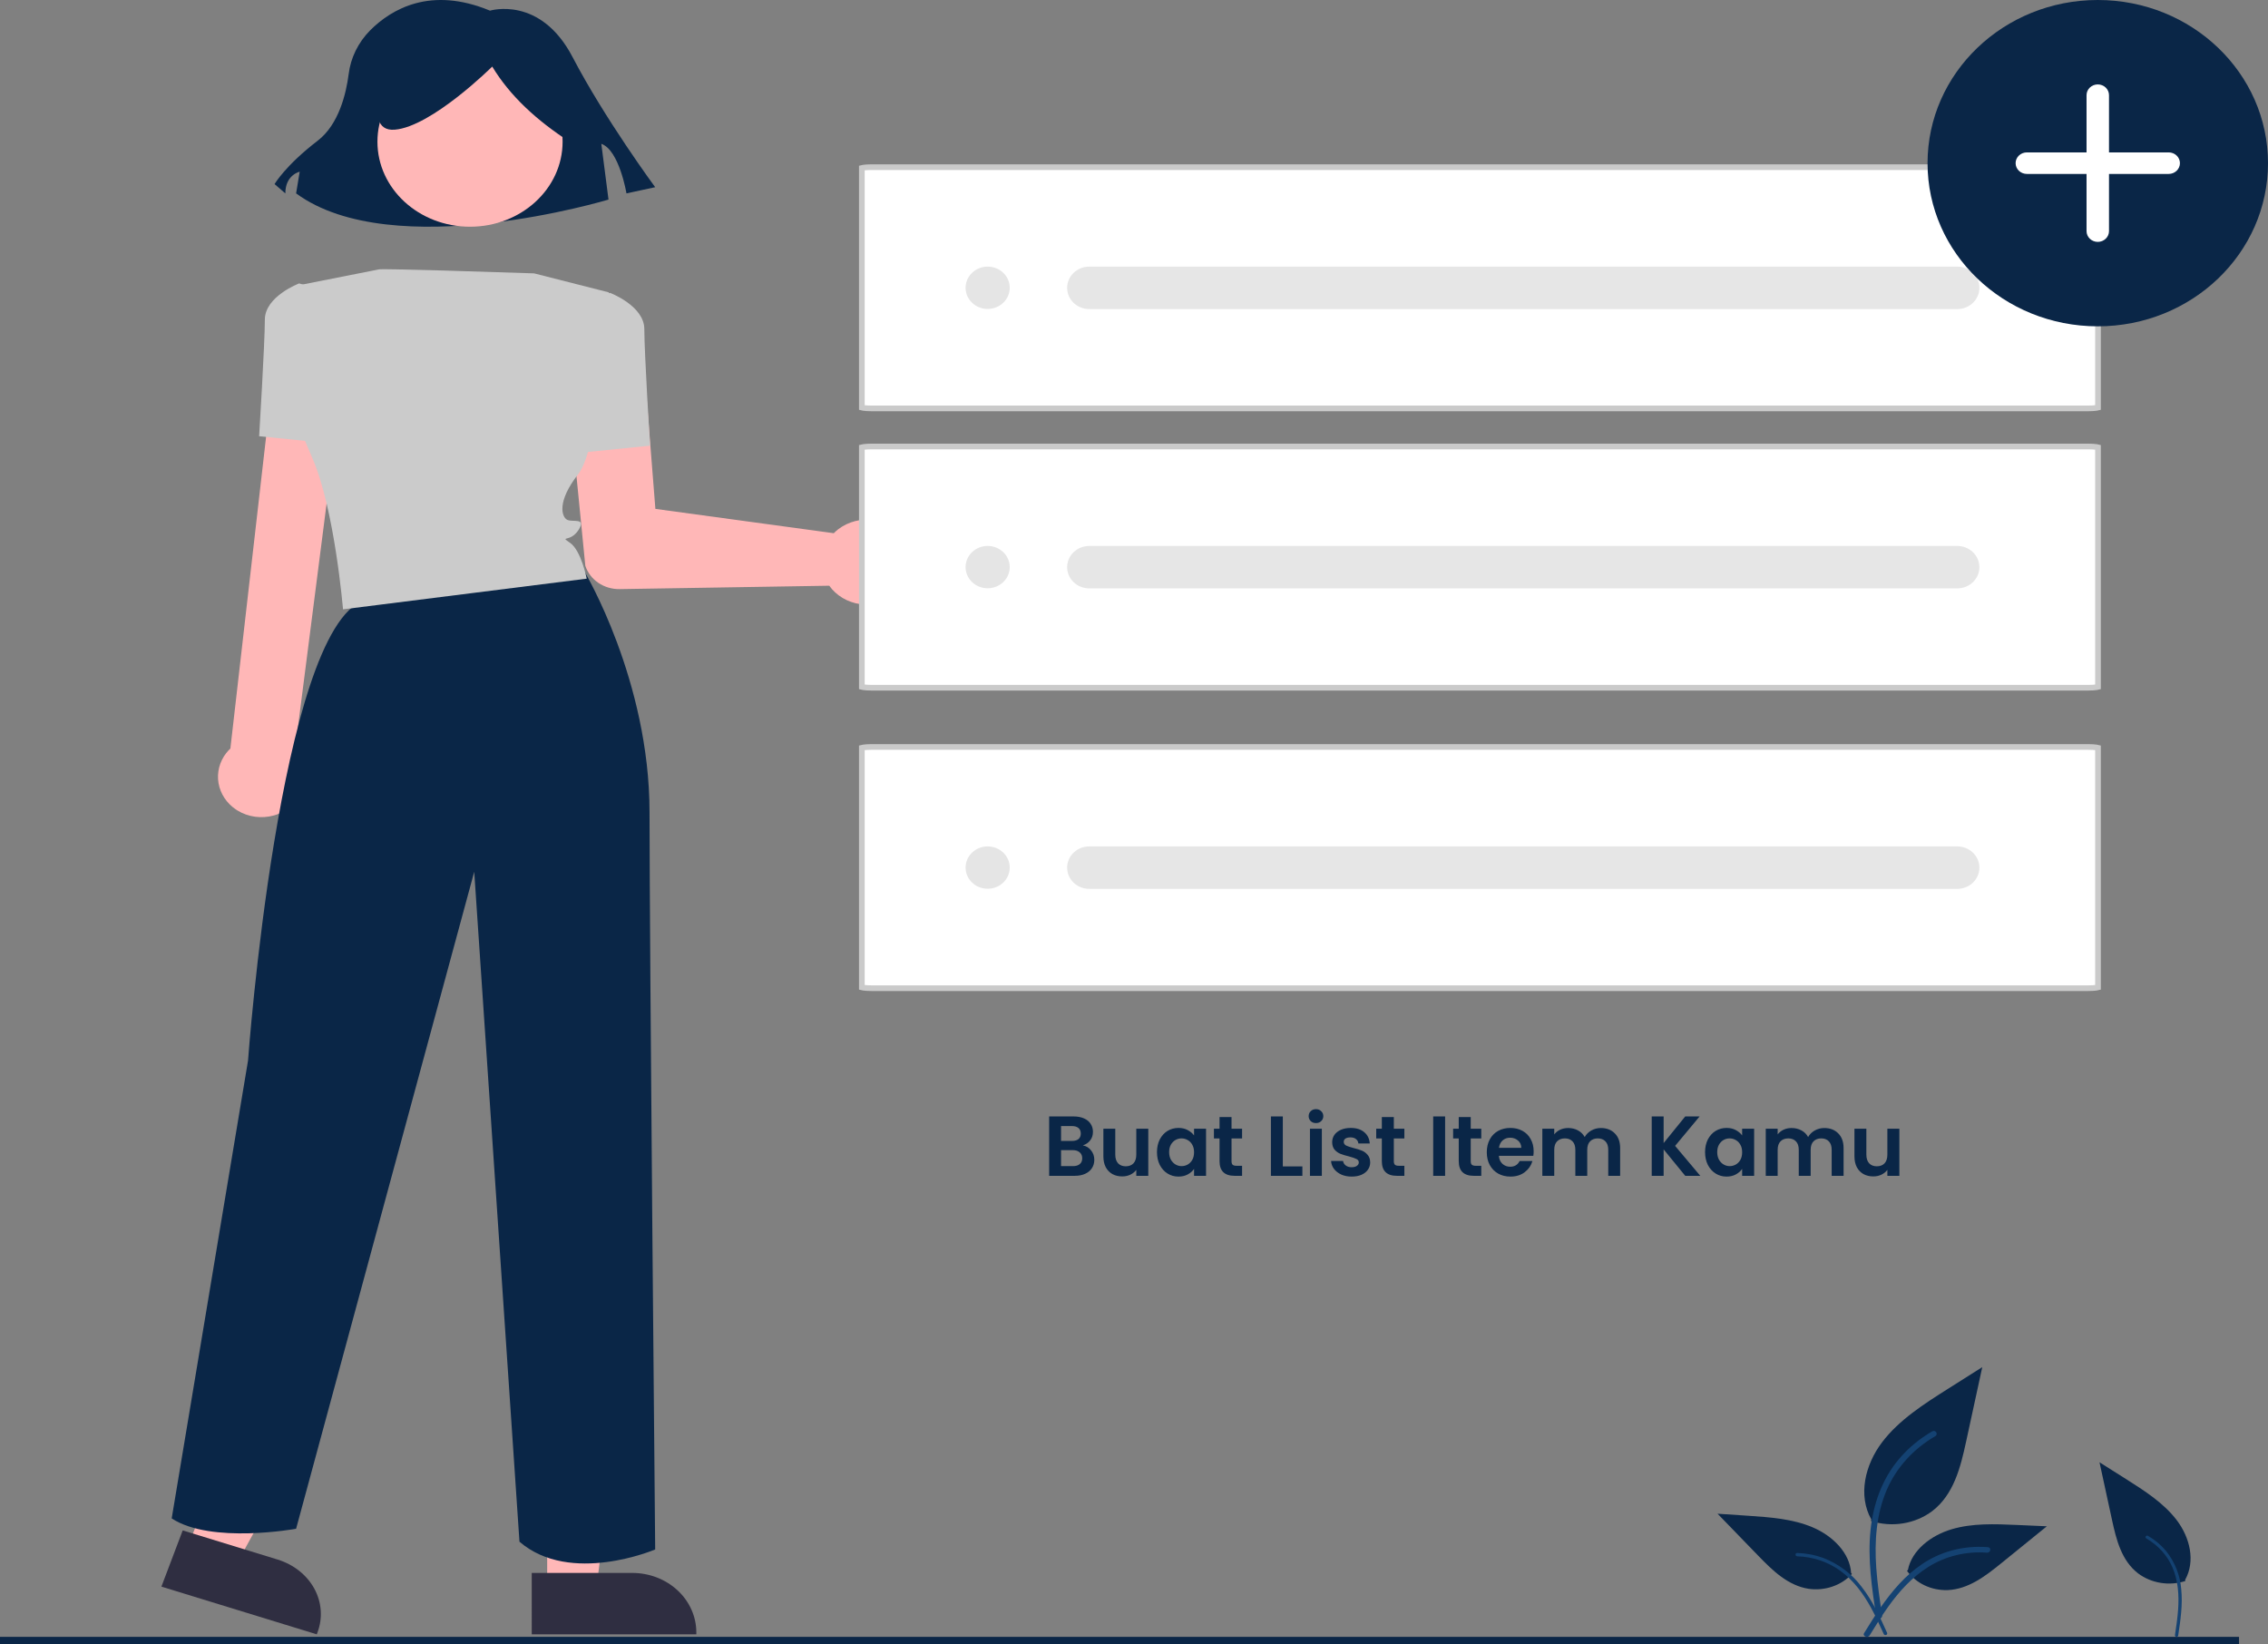 <svg width="400" height="290" viewBox="0 0 400 290" fill="none" xmlns="http://www.w3.org/2000/svg">
<rect x="0" y="0" width="400" height="290" fill="#808080" stroke="none"/>
<path d="M394.891 288.66H0V290H394.891V288.66Z" fill="#0A2647"/>
<path d="M329.974 268.221C331.791 268.807 333.74 268.954 335.636 268.647C337.531 268.341 339.31 267.591 340.799 266.47C344.59 263.549 345.777 258.735 346.745 254.28L349.605 241.097L343.617 244.882C339.31 247.606 334.906 250.415 331.924 254.359C328.942 258.303 327.64 263.687 330.037 267.955" fill="#0A2647"/>
<path d="M330.899 285.098C330.144 280.056 329.37 274.95 329.899 269.852C330.369 265.326 331.873 260.906 334.935 257.281C336.56 255.36 338.538 253.715 340.779 252.418C341.364 252.079 341.901 252.93 341.319 253.267C337.442 255.517 334.442 258.84 332.754 262.756C330.889 267.111 330.59 271.858 330.911 276.485C331.107 279.282 331.518 282.061 331.932 284.837C331.965 284.963 331.945 285.095 331.875 285.207C331.806 285.319 331.693 285.403 331.558 285.441C331.422 285.476 331.276 285.459 331.152 285.394C331.028 285.33 330.938 285.224 330.9 285.098H330.899Z" fill="#144272"/>
<path d="M326.626 277.567C325.701 278.569 324.511 279.337 323.169 279.795C321.827 280.253 320.38 280.386 318.965 280.181C315.336 279.616 312.602 276.939 310.156 274.414L302.92 266.945L308.313 267.305C312.191 267.565 316.168 267.847 319.696 269.347C323.225 270.848 326.266 273.852 326.477 277.417" fill="#0A2647"/>
<path d="M332.835 287.981C331.563 285.171 330.282 282.322 328.331 279.84C326.657 277.592 324.32 275.827 321.594 274.754C320.123 274.214 318.562 273.915 316.979 273.869C316.566 273.856 316.569 274.444 316.979 274.456C319.72 274.54 322.361 275.422 324.522 276.973C326.918 278.701 328.636 281.067 329.994 283.542C330.815 285.039 331.518 286.586 332.218 288.133C332.242 288.207 332.296 288.269 332.369 288.308C332.441 288.346 332.526 288.358 332.608 288.341C332.69 288.321 332.76 288.271 332.802 288.204C332.845 288.137 332.857 288.057 332.835 287.981Z" fill="#144272"/>
<path d="M336.325 277.009C337.104 278.095 338.174 278.98 339.434 279.577C340.693 280.173 342.098 280.462 343.514 280.414C347.153 280.256 350.188 277.924 352.919 275.709L360.997 269.16L355.651 268.925C351.806 268.756 347.862 268.598 344.199 269.687C340.537 270.776 337.16 273.396 336.49 276.876" fill="#0A2647"/>
<path d="M328.768 287.997C332.396 282.102 336.607 275.549 344.127 273.455C346.218 272.875 348.411 272.667 350.588 272.842C351.273 272.897 351.102 273.867 350.417 273.813C346.77 273.535 343.129 274.42 340.108 276.318C337.201 278.134 334.938 280.66 333.022 283.339C331.85 284.98 330.798 286.69 329.746 288.398C329.41 288.944 328.428 288.549 328.768 287.997Z" fill="#144272"/>
<path d="M385.432 278.808C384.031 279.261 382.526 279.374 381.063 279.137C379.6 278.901 378.228 278.322 377.079 277.458C374.153 275.203 373.236 271.488 372.491 268.049L370.283 257.875L374.905 260.798C378.228 262.899 381.627 265.067 383.928 268.111C386.229 271.155 387.234 275.31 385.385 278.603" fill="#0A2647"/>
<path d="M384.156 288.465C384.562 285.746 384.98 282.992 384.695 280.244C384.509 277.794 383.568 275.442 381.98 273.465C381.103 272.429 380.037 271.542 378.828 270.843C378.513 270.661 378.223 271.119 378.536 271.301C380.626 272.514 382.244 274.306 383.154 276.418C384.16 278.766 384.321 281.325 384.148 283.82C384.043 285.329 383.821 286.827 383.597 288.324C383.58 288.391 383.591 288.463 383.628 288.523C383.666 288.584 383.726 288.629 383.799 288.649C383.873 288.667 383.951 288.658 384.018 288.623C384.084 288.589 384.133 288.532 384.154 288.464L384.156 288.465Z" fill="#144272"/>
<path d="M159.632 95.063C159.019 94.175 158.214 93.42 157.268 92.845C156.321 92.27 155.256 91.89 154.142 91.727C153.028 91.564 151.889 91.624 150.802 91.902C149.713 92.18 148.7 92.67 147.829 93.34C147.554 93.553 147.295 93.784 147.055 94.031L115.589 89.743L113.838 67.593C113.704 65.894 112.854 64.314 111.476 63.201C110.097 62.088 108.303 61.533 106.488 61.659C104.673 61.785 102.986 62.58 101.796 63.87C100.608 65.161 100.016 66.84 100.15 68.539C100.153 68.579 100.156 68.618 100.16 68.658L103.227 99.738L103.242 99.807C103.641 101.003 104.442 102.045 105.524 102.78C106.605 103.516 107.912 103.905 109.249 103.89L146.26 103.292C146.403 103.498 146.558 103.696 146.723 103.886C147.44 104.701 148.331 105.367 149.341 105.837C150.351 106.308 151.455 106.574 152.582 106.616C153.709 106.66 154.833 106.48 155.881 106.088C156.927 105.696 157.874 105.101 158.659 104.343C158.819 104.191 158.969 104.032 159.112 103.87C160.179 102.64 160.804 101.126 160.897 99.545C160.99 97.963 160.547 96.395 159.632 95.063Z" fill="#FFB7B7"/>
<path d="M96.503 280.718L105.108 280.717L109.202 248.231L96.502 248.232L96.503 280.718Z" fill="#FFB7B7"/>
<path d="M93.782 288.215L122.809 288.214V287.874C122.809 285.092 121.618 282.425 119.5 280.458C117.381 278.492 114.507 277.386 111.511 277.386L93.781 277.387L93.782 288.215Z" fill="#2F2E41"/>
<path d="M33.003 273.081L41.777 275.72L57.495 247.128L44.545 243.233L33.003 273.081Z" fill="#FFB7B7"/>
<path d="M28.467 279.802L55.867 288.215L55.985 287.903C56.949 285.357 56.752 282.57 55.434 280.155C54.115 277.741 51.787 275.896 48.958 275.028L48.958 275.027L32.223 269.889L28.467 279.802Z" fill="#2F2E41"/>
<path d="M86.421 1.88C86.421 1.88 95.287 -0.85 100.986 10.073C106.686 20.995 115.552 33.011 115.552 33.011L110.486 34.103C110.486 34.103 109.219 26.457 106.053 25.365L107.319 35.195C107.319 35.195 69.323 46.664 52.224 34.103L52.857 30.28C52.857 30.28 50.324 30.826 50.324 34.103L48.424 32.464C48.424 32.464 50.324 29.187 56.023 24.819C59.764 21.951 61.05 16.495 61.491 13.084C61.842 10.196 63.17 7.487 65.282 5.351C69.07 1.565 75.972 -2.458 86.421 1.88Z" fill="#0A2647"/>
<path d="M82.895 39.983C73.877 39.983 66.567 33.27 66.567 24.99C66.567 16.709 73.877 9.996 82.895 9.996C91.913 9.996 99.224 16.709 99.224 24.99C99.224 33.27 91.913 39.983 82.895 39.983Z" fill="#FFB7B7"/>
<path d="M104.566 52.559L107.589 51.645C107.589 51.645 113.637 53.929 113.637 58.04C113.637 62.152 114.645 78.597 114.645 78.597L101.038 79.967L104.566 52.559Z" fill="#CBCBCB"/>
<path d="M51.83 141.703C53.042 140.437 53.726 138.809 53.758 137.113C53.791 135.418 53.167 133.768 52.004 132.464L60.21 68.462C60.289 66.953 59.723 65.476 58.636 64.354C57.548 63.233 56.027 62.559 54.407 62.482C52.786 62.404 51.199 62.928 49.993 63.94C48.787 64.95 48.061 66.366 47.975 67.875C47.973 67.895 47.972 67.916 47.971 67.937L40.631 132.007C40.364 132.256 40.119 132.523 39.897 132.807C39.308 133.565 38.886 134.424 38.653 135.334C38.421 136.245 38.383 137.19 38.542 138.113C38.702 139.037 39.055 139.923 39.582 140.72C40.109 141.517 40.799 142.209 41.614 142.757C41.698 142.814 41.783 142.87 41.87 142.923C42.813 143.504 43.882 143.883 45.001 144.034C46.12 144.185 47.26 144.103 48.341 143.794C49.691 143.414 50.899 142.689 51.83 141.703Z" fill="#FFB7B7"/>
<path d="M59.31 78.301L45.703 76.931C45.703 76.931 46.711 60.486 46.711 56.374C46.711 52.264 52.758 49.98 52.758 49.98L55.782 50.893L59.31 78.301Z" fill="#CBCBCB"/>
<path d="M103.085 100.8C103.085 100.8 114.555 119.981 114.555 143.245C114.555 166.509 115.552 273.248 115.552 273.248C115.552 273.248 100.593 279.633 91.616 271.879L83.638 153.737L52.222 269.598C52.222 269.598 37.263 272.336 30.281 267.774L43.745 187.036C43.745 187.036 49.23 111.315 64.19 105.841C79.15 100.367 103.085 100.8 103.085 100.8Z" fill="#0A2647"/>
<path d="M100.446 24.99C94.632 21.227 89.927 16.893 86.814 11.738C86.814 11.738 76.146 22.339 69.627 22.869C63.107 23.399 69.033 10.147 69.033 10.147L80.887 7.497L92.148 8.557L101.038 13.858L100.446 24.99Z" fill="#0A2647"/>
<path d="M66.846 47.505C66.846 47.505 66.381 47.276 94.198 48.21L105.84 51.169L107.388 51.562C107.388 51.562 105.923 78.608 102.015 83.566C98.107 88.525 99.084 91.228 100.061 91.68C101.038 92.13 103.48 91.228 102.015 93.482C100.55 95.737 98.596 94.384 100.55 95.737C102.503 97.088 103.48 102.046 103.48 102.046L60.496 107.456C60.496 107.456 59.03 89.876 55.123 80.862C51.215 71.846 50.238 68.24 50.238 68.24L53.169 50.21L66.846 47.505Z" fill="#CBCBCB"/>
<path d="M153.694 29.48H368.322C368.883 29.48 369.384 29.514 369.735 29.567C369.852 29.584 369.946 29.602 370.016 29.62V71.882C369.946 71.9 369.852 71.918 369.735 71.935C369.384 71.988 368.883 72.022 368.322 72.022H153.694C153.133 72.022 152.632 71.988 152.28 71.935C152.164 71.918 152.07 71.9 152 71.882V29.62C152.07 29.602 152.164 29.584 152.28 29.567C152.632 29.514 153.133 29.48 153.694 29.48Z" fill="white" stroke="#CACACA"/>
<path d="M345.194 54.505H192.111C191.075 54.505 190.083 54.111 189.35 53.409C188.617 52.707 188.206 51.755 188.206 50.762C188.206 49.77 188.617 48.817 189.35 48.115C190.083 47.414 191.075 47.019 192.111 47.019H345.194C346.229 47.019 347.223 47.414 347.956 48.115C348.688 48.817 349.1 49.77 349.1 50.762C349.1 51.755 348.688 52.707 347.956 53.409C347.223 54.111 346.229 54.505 345.194 54.505Z" fill="#E6E6E6"/>
<path d="M174.191 54.483C176.341 54.483 178.084 52.812 178.084 50.751C178.084 48.69 176.341 47.019 174.191 47.019C172.041 47.019 170.298 48.69 170.298 50.751C170.298 52.812 172.041 54.483 174.191 54.483Z" fill="#E5E5E5"/>
<path d="M153.694 78.739H368.321C368.883 78.739 369.384 78.772 369.735 78.824C369.852 78.842 369.946 78.86 370.016 78.878V121.14C369.946 121.158 369.852 121.176 369.735 121.194C369.384 121.246 368.883 121.28 368.321 121.28H153.694C153.133 121.28 152.632 121.246 152.28 121.194C152.163 121.176 152.07 121.158 152 121.14V78.878C152.07 78.86 152.163 78.842 152.28 78.824C152.632 78.772 153.133 78.739 153.694 78.739Z" fill="white" stroke="#CACACA"/>
<path d="M345.194 103.763H192.111C191.075 103.763 190.083 103.368 189.35 102.667C188.617 101.965 188.206 101.013 188.206 100.02C188.206 99.028 188.617 98.075 189.35 97.374C190.083 96.671 191.075 96.278 192.111 96.278H345.194C346.229 96.278 347.223 96.671 347.956 97.374C348.688 98.075 349.099 99.028 349.099 100.02C349.099 101.013 348.688 101.965 347.956 102.667C347.223 103.368 346.229 103.763 345.194 103.763Z" fill="#E6E6E6"/>
<path d="M174.191 103.741C176.341 103.741 178.084 102.07 178.084 100.009C178.084 97.948 176.341 96.278 174.191 96.278C172.041 96.278 170.298 97.948 170.298 100.009C170.298 102.07 172.041 103.741 174.191 103.741Z" fill="#E5E5E5"/>
<path d="M153.694 131.728H368.321C368.883 131.728 369.384 131.762 369.735 131.814C369.852 131.832 369.946 131.85 370.016 131.868V174.13C369.946 174.148 369.852 174.166 369.735 174.184C369.384 174.236 368.883 174.269 368.321 174.269H153.694C153.133 174.269 152.632 174.236 152.28 174.184C152.163 174.166 152.07 174.148 152 174.13V131.868C152.07 131.85 152.163 131.832 152.28 131.814C152.632 131.762 153.133 131.728 153.694 131.728Z" fill="white" stroke="#CACACA"/>
<path d="M345.194 156.753H192.111C191.075 156.753 190.083 156.358 189.35 155.657C188.617 154.955 188.206 154.003 188.206 153.01C188.206 152.018 188.617 151.065 189.35 150.364C190.083 149.661 191.075 149.267 192.111 149.267H345.194C346.229 149.267 347.223 149.661 347.956 150.364C348.688 151.065 349.099 152.018 349.099 153.01C349.099 154.003 348.688 154.955 347.956 155.657C347.223 156.358 346.229 156.753 345.194 156.753Z" fill="#E6E6E6"/>
<path d="M174.191 156.731C176.341 156.731 178.084 155.06 178.084 152.999C178.084 150.938 176.341 149.267 174.191 149.267C172.041 149.267 170.298 150.938 170.298 152.999C170.298 155.06 172.041 156.731 174.191 156.731Z" fill="#E5E5E5"/>
<path d="M369.978 57.548C386.559 57.548 400 44.666 400 28.774C400 12.883 386.559 0 369.978 0C353.396 0 339.955 12.883 339.955 28.774C339.955 44.666 353.396 57.548 369.978 57.548Z" fill="#0A2647"/>
<path d="M357.468 26.875C356.943 26.875 356.439 27.075 356.067 27.431C355.695 27.787 355.487 28.27 355.487 28.774C355.487 29.277 355.695 29.76 356.067 30.116C356.439 30.473 356.943 30.673 357.468 30.673H367.997V40.763C367.998 41.266 368.207 41.747 368.578 42.102C368.95 42.458 369.453 42.657 369.978 42.657C370.502 42.657 371.005 42.458 371.377 42.102C371.748 41.747 371.957 41.266 371.958 40.763V30.673H382.487C383.012 30.673 383.516 30.473 383.888 30.116C384.259 29.76 384.468 29.277 384.468 28.774C384.468 28.27 384.259 27.787 383.888 27.431C383.516 27.075 383.012 26.875 382.487 26.875H371.958V16.784C371.958 16.281 371.75 15.798 371.378 15.442C371.007 15.086 370.502 14.886 369.978 14.886C369.452 14.886 368.948 15.086 368.577 15.442C368.205 15.798 367.997 16.281 367.997 16.784V26.875H357.468Z" fill="white"/>
<path d="M190.975 201.986C191.565 202.096 192.05 202.391 192.43 202.871C192.81 203.351 193 203.901 193 204.521C193 205.081 192.86 205.576 192.58 206.006C192.31 206.426 191.915 206.756 191.395 206.996C190.875 207.236 190.26 207.356 189.55 207.356H185.035V196.886H189.355C190.065 196.886 190.675 197.001 191.185 197.231C191.705 197.461 192.095 197.781 192.355 198.191C192.625 198.601 192.76 199.066 192.76 199.586C192.76 200.196 192.595 200.706 192.265 201.116C191.945 201.526 191.515 201.816 190.975 201.986ZM187.135 201.206H189.055C189.555 201.206 189.94 201.096 190.21 200.876C190.48 200.646 190.615 200.321 190.615 199.901C190.615 199.481 190.48 199.156 190.21 198.926C189.94 198.696 189.555 198.581 189.055 198.581H187.135V201.206ZM189.25 205.646C189.76 205.646 190.155 205.526 190.435 205.286C190.725 205.046 190.87 204.706 190.87 204.266C190.87 203.816 190.72 203.466 190.42 203.216C190.12 202.956 189.715 202.826 189.205 202.826H187.135V205.646H189.25ZM202.519 199.046V207.356H200.404V206.306C200.134 206.666 199.779 206.951 199.339 207.161C198.909 207.361 198.439 207.461 197.929 207.461C197.279 207.461 196.704 207.326 196.204 207.056C195.704 206.776 195.309 206.371 195.019 205.841C194.739 205.301 194.599 204.661 194.599 203.921V199.046H196.699V203.621C196.699 204.281 196.864 204.791 197.194 205.151C197.524 205.501 197.974 205.676 198.544 205.676C199.124 205.676 199.579 205.501 199.909 205.151C200.239 204.791 200.404 204.281 200.404 203.621V199.046H202.519ZM204.051 203.171C204.051 202.331 204.216 201.586 204.546 200.936C204.886 200.286 205.341 199.786 205.911 199.436C206.491 199.086 207.136 198.911 207.846 198.911C208.466 198.911 209.006 199.036 209.466 199.286C209.936 199.536 210.311 199.851 210.591 200.231V199.046H212.706V207.356H210.591V206.141C210.321 206.531 209.946 206.856 209.466 207.116C208.996 207.366 208.451 207.491 207.831 207.491C207.131 207.491 206.491 207.311 205.911 206.951C205.341 206.591 204.886 206.086 204.546 205.436C204.216 204.776 204.051 204.021 204.051 203.171ZM210.591 203.201C210.591 202.691 210.491 202.256 210.291 201.896C210.091 201.526 209.821 201.246 209.481 201.056C209.141 200.856 208.776 200.756 208.386 200.756C207.996 200.756 207.636 200.851 207.306 201.041C206.976 201.231 206.706 201.511 206.496 201.881C206.296 202.241 206.196 202.671 206.196 203.171C206.196 203.671 206.296 204.111 206.496 204.491C206.706 204.861 206.976 205.146 207.306 205.346C207.646 205.546 208.006 205.646 208.386 205.646C208.776 205.646 209.141 205.551 209.481 205.361C209.821 205.161 210.091 204.881 210.291 204.521C210.491 204.151 210.591 203.711 210.591 203.201ZM217.202 200.771V204.791C217.202 205.071 217.267 205.276 217.397 205.406C217.537 205.526 217.767 205.586 218.087 205.586H219.062V207.356H217.742C215.972 207.356 215.087 206.496 215.087 204.776V200.771H214.097V199.046H215.087V196.991H217.202V199.046H219.062V200.771H217.202ZM226.246 205.691H229.696V207.356H224.146V196.886H226.246V205.691ZM232.096 198.056C231.726 198.056 231.416 197.941 231.166 197.711C230.926 197.471 230.806 197.176 230.806 196.826C230.806 196.476 230.926 196.186 231.166 195.956C231.416 195.716 231.726 195.596 232.096 195.596C232.466 195.596 232.771 195.716 233.011 195.956C233.261 196.186 233.386 196.476 233.386 196.826C233.386 197.176 233.261 197.471 233.011 197.711C232.771 197.941 232.466 198.056 232.096 198.056ZM233.131 199.046V207.356H231.031V199.046H233.131ZM238.386 207.491C237.706 207.491 237.096 207.371 236.556 207.131C236.016 206.881 235.586 206.546 235.266 206.126C234.956 205.706 234.786 205.241 234.756 204.731H236.871C236.911 205.051 237.066 205.316 237.336 205.526C237.616 205.736 237.961 205.841 238.371 205.841C238.771 205.841 239.081 205.761 239.301 205.601C239.531 205.441 239.646 205.236 239.646 204.986C239.646 204.716 239.506 204.516 239.226 204.386C238.956 204.246 238.521 204.096 237.921 203.936C237.301 203.786 236.791 203.631 236.391 203.471C236.001 203.311 235.661 203.066 235.371 202.736C235.091 202.406 234.951 201.961 234.951 201.401C234.951 200.941 235.081 200.521 235.341 200.141C235.611 199.761 235.991 199.461 236.481 199.241C236.981 199.021 237.566 198.911 238.236 198.911C239.226 198.911 240.016 199.161 240.606 199.661C241.196 200.151 241.521 200.816 241.581 201.656H239.571C239.541 201.326 239.401 201.066 239.151 200.876C238.911 200.676 238.586 200.576 238.176 200.576C237.796 200.576 237.501 200.646 237.291 200.786C237.091 200.926 236.991 201.121 236.991 201.371C236.991 201.651 237.131 201.866 237.411 202.016C237.691 202.156 238.126 202.301 238.716 202.451C239.316 202.601 239.811 202.756 240.201 202.916C240.591 203.076 240.926 203.326 241.206 203.666C241.496 203.996 241.646 204.436 241.656 204.986C241.656 205.466 241.521 205.896 241.251 206.276C240.991 206.656 240.611 206.956 240.111 207.176C239.621 207.386 239.046 207.491 238.386 207.491ZM245.825 200.771V204.791C245.825 205.071 245.89 205.276 246.02 205.406C246.16 205.526 246.39 205.586 246.71 205.586H247.685V207.356H246.365C244.595 207.356 243.71 206.496 243.71 204.776V200.771H242.72V199.046H243.71V196.991H245.825V199.046H247.685V200.771H245.825ZM254.869 196.886V207.356H252.769V196.886H254.869ZM259.389 200.771V204.791C259.389 205.071 259.454 205.276 259.584 205.406C259.724 205.526 259.954 205.586 260.274 205.586H261.249V207.356H259.929C258.159 207.356 257.274 206.496 257.274 204.776V200.771H256.284V199.046H257.274V196.991H259.389V199.046H261.249V200.771H259.389ZM270.485 203.021C270.485 203.321 270.465 203.591 270.425 203.831H264.35C264.4 204.431 264.61 204.901 264.98 205.241C265.35 205.581 265.805 205.751 266.345 205.751C267.125 205.751 267.68 205.416 268.01 204.746H270.275C270.035 205.546 269.575 206.206 268.895 206.726C268.215 207.236 267.38 207.491 266.39 207.491C265.59 207.491 264.87 207.316 264.23 206.966C263.6 206.606 263.105 206.101 262.745 205.451C262.395 204.801 262.22 204.051 262.22 203.201C262.22 202.341 262.395 201.586 262.745 200.936C263.095 200.286 263.585 199.786 264.215 199.436C264.845 199.086 265.57 198.911 266.39 198.911C267.18 198.911 267.885 199.081 268.505 199.421C269.135 199.761 269.62 200.246 269.96 200.876C270.31 201.496 270.485 202.211 270.485 203.021ZM268.31 202.421C268.3 201.881 268.105 201.451 267.725 201.131C267.345 200.801 266.88 200.636 266.33 200.636C265.81 200.636 265.37 200.796 265.01 201.116C264.66 201.426 264.445 201.861 264.365 202.421H268.31ZM282.337 198.926C283.357 198.926 284.177 199.241 284.797 199.871C285.427 200.491 285.742 201.361 285.742 202.481V207.356H283.642V202.766C283.642 202.116 283.477 201.621 283.147 201.281C282.817 200.931 282.367 200.756 281.797 200.756C281.227 200.756 280.772 200.931 280.432 201.281C280.102 201.621 279.937 202.116 279.937 202.766V207.356H277.837V202.766C277.837 202.116 277.672 201.621 277.342 201.281C277.012 200.931 276.562 200.756 275.992 200.756C275.412 200.756 274.952 200.931 274.612 201.281C274.282 201.621 274.117 202.116 274.117 202.766V207.356H272.017V199.046H274.117V200.051C274.387 199.701 274.732 199.426 275.152 199.226C275.582 199.026 276.052 198.926 276.562 198.926C277.212 198.926 277.792 199.066 278.302 199.346C278.812 199.616 279.207 200.006 279.487 200.516C279.757 200.036 280.147 199.651 280.657 199.361C281.177 199.071 281.737 198.926 282.337 198.926ZM297.219 207.356L293.409 202.691V207.356H291.309V196.886H293.409V201.581L297.219 196.886H299.754L295.434 202.076L299.874 207.356H297.219ZM300.716 203.171C300.716 202.331 300.881 201.586 301.211 200.936C301.551 200.286 302.006 199.786 302.576 199.436C303.156 199.086 303.801 198.911 304.511 198.911C305.131 198.911 305.671 199.036 306.131 199.286C306.601 199.536 306.976 199.851 307.256 200.231V199.046H309.371V207.356H307.256V206.141C306.986 206.531 306.611 206.856 306.131 207.116C305.661 207.366 305.116 207.491 304.496 207.491C303.796 207.491 303.156 207.311 302.576 206.951C302.006 206.591 301.551 206.086 301.211 205.436C300.881 204.776 300.716 204.021 300.716 203.171ZM307.256 203.201C307.256 202.691 307.156 202.256 306.956 201.896C306.756 201.526 306.486 201.246 306.146 201.056C305.806 200.856 305.441 200.756 305.051 200.756C304.661 200.756 304.301 200.851 303.971 201.041C303.641 201.231 303.371 201.511 303.161 201.881C302.961 202.241 302.861 202.671 302.861 203.171C302.861 203.671 302.961 204.111 303.161 204.491C303.371 204.861 303.641 205.146 303.971 205.346C304.311 205.546 304.671 205.646 305.051 205.646C305.441 205.646 305.806 205.551 306.146 205.361C306.486 205.161 306.756 204.881 306.956 204.521C307.156 204.151 307.256 203.711 307.256 203.201ZM321.742 198.926C322.762 198.926 323.582 199.241 324.202 199.871C324.832 200.491 325.147 201.361 325.147 202.481V207.356H323.047V202.766C323.047 202.116 322.882 201.621 322.552 201.281C322.222 200.931 321.772 200.756 321.202 200.756C320.632 200.756 320.177 200.931 319.837 201.281C319.507 201.621 319.342 202.116 319.342 202.766V207.356H317.242V202.766C317.242 202.116 317.077 201.621 316.747 201.281C316.417 200.931 315.967 200.756 315.397 200.756C314.817 200.756 314.357 200.931 314.017 201.281C313.687 201.621 313.522 202.116 313.522 202.766V207.356H311.422V199.046H313.522V200.051C313.792 199.701 314.137 199.426 314.557 199.226C314.987 199.026 315.457 198.926 315.967 198.926C316.617 198.926 317.197 199.066 317.707 199.346C318.217 199.616 318.612 200.006 318.892 200.516C319.162 200.036 319.552 199.651 320.062 199.361C320.582 199.071 321.142 198.926 321.742 198.926ZM334.984 199.046V207.356H332.869V206.306C332.599 206.666 332.244 206.951 331.804 207.161C331.374 207.361 330.904 207.461 330.394 207.461C329.744 207.461 329.169 207.326 328.669 207.056C328.169 206.776 327.774 206.371 327.484 205.841C327.204 205.301 327.064 204.661 327.064 203.921V199.046H329.164V203.621C329.164 204.281 329.329 204.791 329.659 205.151C329.989 205.501 330.439 205.676 331.009 205.676C331.589 205.676 332.044 205.501 332.374 205.151C332.704 204.791 332.869 204.281 332.869 203.621V199.046H334.984Z" fill="#0A2647"/>
</svg>
